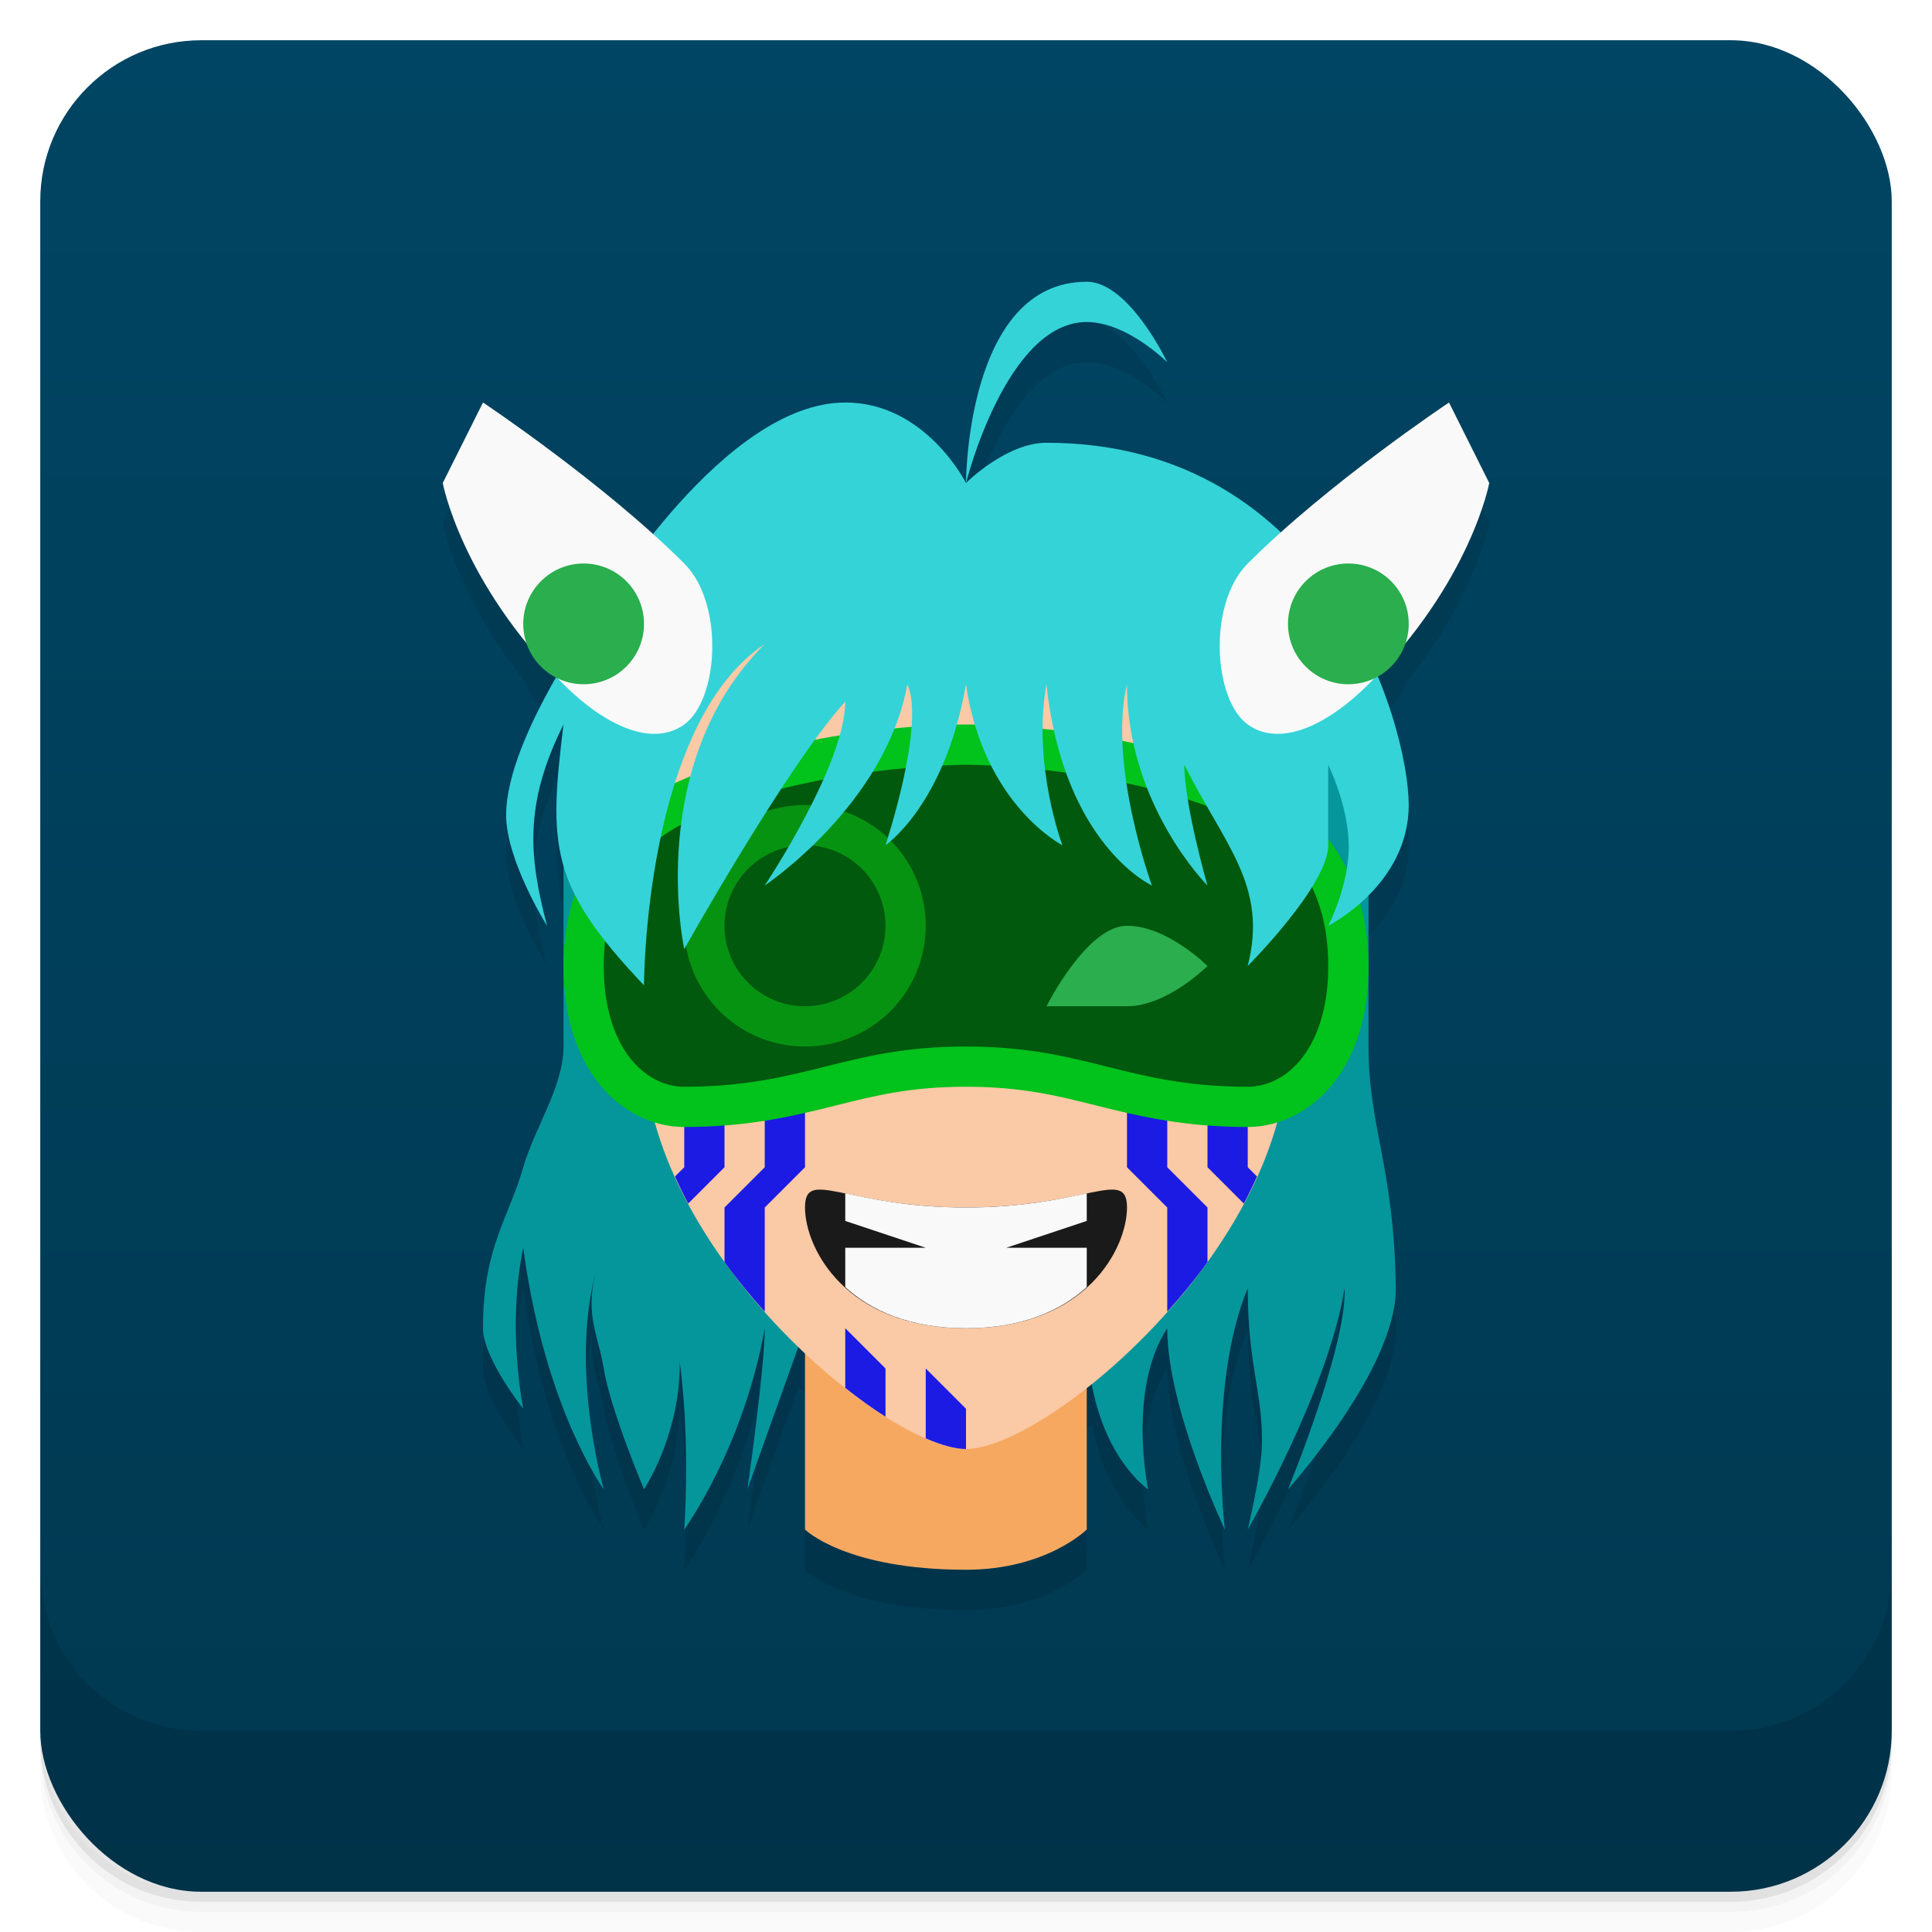 <?xml version="1.0" encoding="UTF-8" standalone="no"?>
<svg
   xmlns:dc="http://purl.org/dc/elements/1.1/"
   xmlns:cc="http://creativecommons.org/ns#"
   xmlns:rdf="http://www.w3.org/1999/02/22-rdf-syntax-ns#"
   xmlns:svg="http://www.w3.org/2000/svg"
   xmlns="http://www.w3.org/2000/svg"
   xmlns:sodipodi="http://sodipodi.sourceforge.net/DTD/sodipodi-0.dtd"
   xmlns:inkscape="http://www.inkscape.org/namespaces/inkscape"
   version="1.1"
   viewBox="0 0 48 48"
   id="svg51"
   sodipodi:docname="armitage-sq.svg"
   inkscape:version="0.92.4 (5da689c313, 2019-01-14)">
  <sodipodi:namedview
     pagecolor="#ffffff"
     bordercolor="#666666"
     borderopacity="1"
     objecttolerance="10"
     gridtolerance="10"
     guidetolerance="10"
     inkscape:pageopacity="0"
     inkscape:pageshadow="2"
     inkscape:window-width="1280"
     inkscape:window-height="753"
     id="namedview53"
     showgrid="true"
     inkscape:zoom="13.906433"
     inkscape:cx="26.914796"
     inkscape:cy="24.144545"
     inkscape:window-x="-6"
     inkscape:window-y="-6"
     inkscape:window-maximized="1"
     inkscape:current-layer="svg51">
    <inkscape:grid
       type="xygrid"
       id="grid862" />
  </sodipodi:namedview>
  <defs
     id="defs7">
    <linearGradient
       id="bg"
       x2="0"
       y1="1"
       y2="47"
       gradientUnits="userSpaceOnUse">
      <stop
         style="stop-color:#004563"
         offset="0"
         id="stop2" />
      <stop
         style="stop-color:#003850"
         offset="1"
         id="stop4" />
    </linearGradient>
  </defs>
  <path
     d="m1 43v0.25c0 2.216 1.784 4 4 4h38c2.216 0 4-1.784 4-4v-0.25c0 2.216-1.784 4-4 4h-38c-2.216 0-4-1.784-4-4zm0 0.5v0.5c0 2.216 1.784 4 4 4h38c2.216 0 4-1.784 4-4v-0.5c0 2.216-1.784 4-4 4h-38c-2.216 0-4-1.784-4-4z"
     style="opacity:.02"
     id="path9" />
  <path
     d="m1 43.25v0.25c0 2.216 1.784 4 4 4h38c2.216 0 4-1.784 4-4v-0.25c0 2.216-1.784 4-4 4h-38c-2.216 0-4-1.784-4-4z"
     style="opacity:.05"
     id="path11" />
  <path
     d="m1 43v0.25c0 2.216 1.784 4 4 4h38c2.216 0 4-1.784 4-4v-0.25c0 2.216-1.784 4-4 4h-38c-2.216 0-4-1.784-4-4z"
     style="opacity:.1"
     id="path13" />
  <rect
     x="1"
     y="1"
     width="46"
     height="46"
     rx="4"
     style="fill:url(#bg)"
     id="rect15" />
  <path
     d="m1 39v4c0 2.216 1.784 4 4 4h38c2.216 0 4-1.784 4-4v-4c0 2.216-1.784 4-4 4h-38c-2.216 0-4-1.784-4-4z"
     style="opacity:.1"
     id="path17" />
  <path
     d="m27 8c-3 0-3 5-3 5s1-4 3-4c1 0 2 1 2 1s-0.946-2-2-2zm-3 5s-1-2-3-2c-1.815 0-3.619 1.826-4.769 3.272-1.918-1.73-4.231-3.272-4.231-3.272l-1 2s0.343 1.828 2.076 3.969a1.5 1.5 0 0 0 0.738 0.863c-0.616 1.072-1.238 2.404-1.238 3.42 0 1.132 1.016 2.748 1.016 2.748-0.44-1.686-0.592-3 0.408-5-0.187 1.532-0.271 2.542 0 3.494v4.506c0 1-0.705 1.988-1 3-0.384 1.32-1 2-1 4 0 0.745 1 2 1 2s-0.417-2 0-4c0.535 4 2 6 2 6s-0.789-2.772-0.242-5.17c-0.175 0.918 0.116 1.389 0.242 2.17 0.169 1.04 1 3 1 3s0.89-1.345 0.885-3.131c0.265 2.026 0.115 4.131 0.115 4.131s1.461-2 2-5c0 1-0.432 4-0.432 4l1.266-3.535c0.055 0.054 0.11 0.106 0.166 0.158v4.377s1 1 4 1c2 0 3-1 3-1v-3.518c0.045-0.035 0.09-0.071 0.135-0.107 0.363 1.924 1.391 2.625 1.391 2.625s-0.525-2.473 0.475-4c0 2 1.432 5 1.432 5s-0.432-3.563 0.568-6c0 2 0.405 2.663 0.348 4-0.029 0.676-0.348 2-0.348 2s2-3.458 2.406-6c0.057 1.456-1.406 5-1.406 5s2.704-2.999 2.678-5c-0.039-3-0.678-3.987-0.678-6v-3.75c0.5-0.5 1-1.25 1-2.25 0-0.661-0.226-1.871-0.771-3.191a1.5 1.5 0 0 0 0.695-0.84c1.733-2.14 2.076-3.969 2.076-3.969l-1-2s-2.273 1.516-4.182 3.228c-1.369-1.287-3.256-2.228-5.818-2.228-1 0-2 1-2 1z"
     style="opacity:.1"
     id="path19" />
  <path
     d="m20 38s1 1 4 1c2 0 3-1 3-1v-5h-7z"
     style="fill:#f6a861"
     id="path21" />
  <path
     d="m18.569 37 1.431-4h7c0 3 1.525 4 1.525 4s-0.525-2.473 0.475-4c0 2 1.431 5 1.431 5s-0.431-3.563 0.569-6c0 2 0.405 2.663 0.347 4-0.029 0.676-0.347 2-0.347 2s2-3.458 2.407-6c0.057 1.456-1.407 5-1.407 5s2.704-2.999 2.678-5c-0.039-3-0.678-3.987-0.678-6v-7l-10-5-10 4v8c0 1-0.705 1.988-1 3-0.384 1.32-1 2-1 4 0 0.745 1 2 1 2s-0.417-2 0-4c0.535 4 2 6 2 6s-1-3.467 0-6c-0.593 1.533-0.16 2.013 0 3 0.169 1.04 1 3 1 3s2-3 0-6c1.374 2 1 7 1 7s1.461-2 2-5c0 1-0.431 4-0.431 4z"
     style="fill:#05969b"
     id="path23" />
  <path
     d="m16 26c0 5 6 10 8 10s8-5 8-10c0-2.5 0-13-8-13s-8 10.5-8 13z"
     style="fill:#fac9a5"
     id="path25" />
  <path
     style="fill:#1b1be3;stroke:none;stroke-width:1px;stroke-linecap:butt;stroke-linejoin:miter;stroke-opacity:1;fill-opacity:1"
     d="M 17 26 L 17 29 L 16.77 29.23 C 16.872 29.457 16.979 29.681 17.098 29.902 L 18 29 L 18 26 L 17 26 z M 19 26 L 19 29 L 18 30 L 18 31.355 C 18.313 31.79 18.652 32.199 19 32.59 L 19 30 L 20 29 L 20 26 L 19 26 z M 28 26 L 28 29 L 29 30 L 29 32.59 C 29.348 32.199 29.687 31.79 30 31.355 L 30 30 L 29 29 L 29 26 L 28 26 z M 30 26 L 30 29 L 30.902 29.902 C 31.021 29.681 31.128 29.457 31.23 29.23 L 31 29 L 31 26 L 30 26 z M 21 33 L 21 34.482 C 21.342 34.752 21.678 34.994 22 35.197 L 22 34 L 21 33 z M 23 34 L 23 35.736 C 23.388 35.904 23.732 36 24 36 L 24 35 L 23 34 z "
     id="path864" />
  <path
     d="m24 18s-4.122-0.053-7.436 1.551c-1.302 0.63-2.564 2.125-2.564 4.449 0 1.167 0.289 2.136 0.824 2.85 0.535 0.713 1.342 1.15 2.176 1.15 1.611 0 2.742-0.279 3.742-0.529s1.869-0.471 3.258-0.471 2.258 0.221 3.258 0.471 2.131 0.529 3.742 0.529c0.833 0 1.641-0.437 2.176-1.15 0.535-0.713 0.824-1.683 0.824-2.85 0-2.325-1.263-3.819-2.564-4.449-3.314-1.604-7.436-1.551-7.436-1.551z"
     style="color-rendering:auto;color:#000000;dominant-baseline:auto;fill:#02c21c;font-feature-settings:normal;font-variant-alternates:normal;font-variant-caps:normal;font-variant-ligatures:normal;font-variant-numeric:normal;font-variant-position:normal;image-rendering:auto;isolation:auto;mix-blend-mode:normal;paint-order:stroke fill markers;shape-padding:0;shape-rendering:auto;solid-color:#000000;text-decoration-color:#000000;text-decoration-line:none;text-decoration-style:solid;text-indent:0;text-orientation:mixed;text-transform:none;white-space:normal"
     id="path27" />
  <path
     d="m24 19s-4-8.9e-4 -7 1.451c-1.026 0.497-2 1.549-2 3.549s1 3 2 3c3 0 4-1 7-1s4 1 7 1c1 0 2-1 2-3s-0.974-3.052-2-3.549c-3-1.452-7-1.451-7-1.451z"
     style="fill:#01590d;paint-order:stroke fill markers"
     id="path29" />
  <path
     d="m20 30c0-1 1 0 4 0s4-1 4 0-1 3-4 3-4-2-4-3z"
     style="fill:#1a1a1a"
     id="path31" />
  <path
     d="m20 20a3 3 0 0 0-3 3 3 3 0 0 0 3 3 3 3 0 0 0 3-3 3 3 0 0 0-3-3zm0 1a2 2 0 0 1 2 2 2 2 0 0 1-2 2 2 2 0 0 1-2-2 2 2 0 0 1 2-2z"
     style="fill:#079312;paint-order:stroke fill markers"
     id="path33" />
  <path
     d="m26 25s1-2 2-2 2 1 2 1-1 1-2 1h-2z"
     style="fill:#2aae4e"
     id="path35" />
  <path
     d="m24 12s-1-2-3-2c-3 0-6 5-6 5s-2.425 3.252-2.425 5.252c0 1.132 1.016 2.748 1.016 2.748-0.44-1.686-0.591-3 0.409-5-0.366 3-0.36 4 2 6.479 0 0 0-6.479 3-8.479-3 3-2 7.58-2 7.58s2.567-4.58 4-6.148c0 1.568-2 4.568-2 4.568s3-2 3.543-5c0.456 1-0.544 4-0.544 4s1.481-1 2-4c0.438 3 2.396 4 2.396 4s-0.755-2-0.396-4c0.425 4 2.62 5 2.62 5s-1.096-3-0.62-5c0 3 2 5 2 5s-0.575-2-0.575-3c1 2 2.087 3 1.575 5 0 0 2-2 2-3v-2s0.498 0.999 0.51 2c0.011 1-0.51 2-0.51 2s2-1 2-3-2-9-9-9c-1 0-2 1-2 1z"
     style="fill:#34d3d8"
     id="path37" />
  <path
     d="m37 12-1-2s-3 2-5 4c-1 1-0.855 3.384 0 4 0.811 0.585 2 0 3-1 2.55-2.55 3-5 3-5z"
     style="fill:#f9f9f9"
     id="path39" />
  <circle
     cx="33.5"
     cy="15.5"
     r="1.5"
     style="fill:#2aae4e;paint-order:stroke fill markers"
     id="circle41" />
  <path
     d="m24 12s0-5 3-5c1.054 0 2 2 2 2s-1-1-2-1c-2 0-3 4-3 4z"
     style="fill:#34d3d8"
     id="path43" />
  <path
     d="m11 12 1-2s3 2 5 4c1 1 0.855 3.384 0 4-0.811 0.585-2 0-3-1-2.55-2.55-3-5-3-5z"
     style="fill:#f9f9f9"
     id="path45" />
  <circle
     transform="scale(-1,1)"
     cx="-14.5"
     cy="15.5"
     r="1.5"
     style="fill:#2aae4e;paint-order:stroke fill markers"
     id="circle47" />
  <path
     d="m21 29.648v0.686l2 0.666h-2v0.977c0.63 0.574 1.587 1.023 3 1.023s2.37-0.449 3-1.023v-0.977h-2l2-0.666v-0.686c-0.63 0.13-1.576 0.352-3 0.352s-2.37-0.222-3-0.352z"
     style="fill:#f9f9f9;paint-order:stroke fill markers"
     id="path49" />
</svg>
